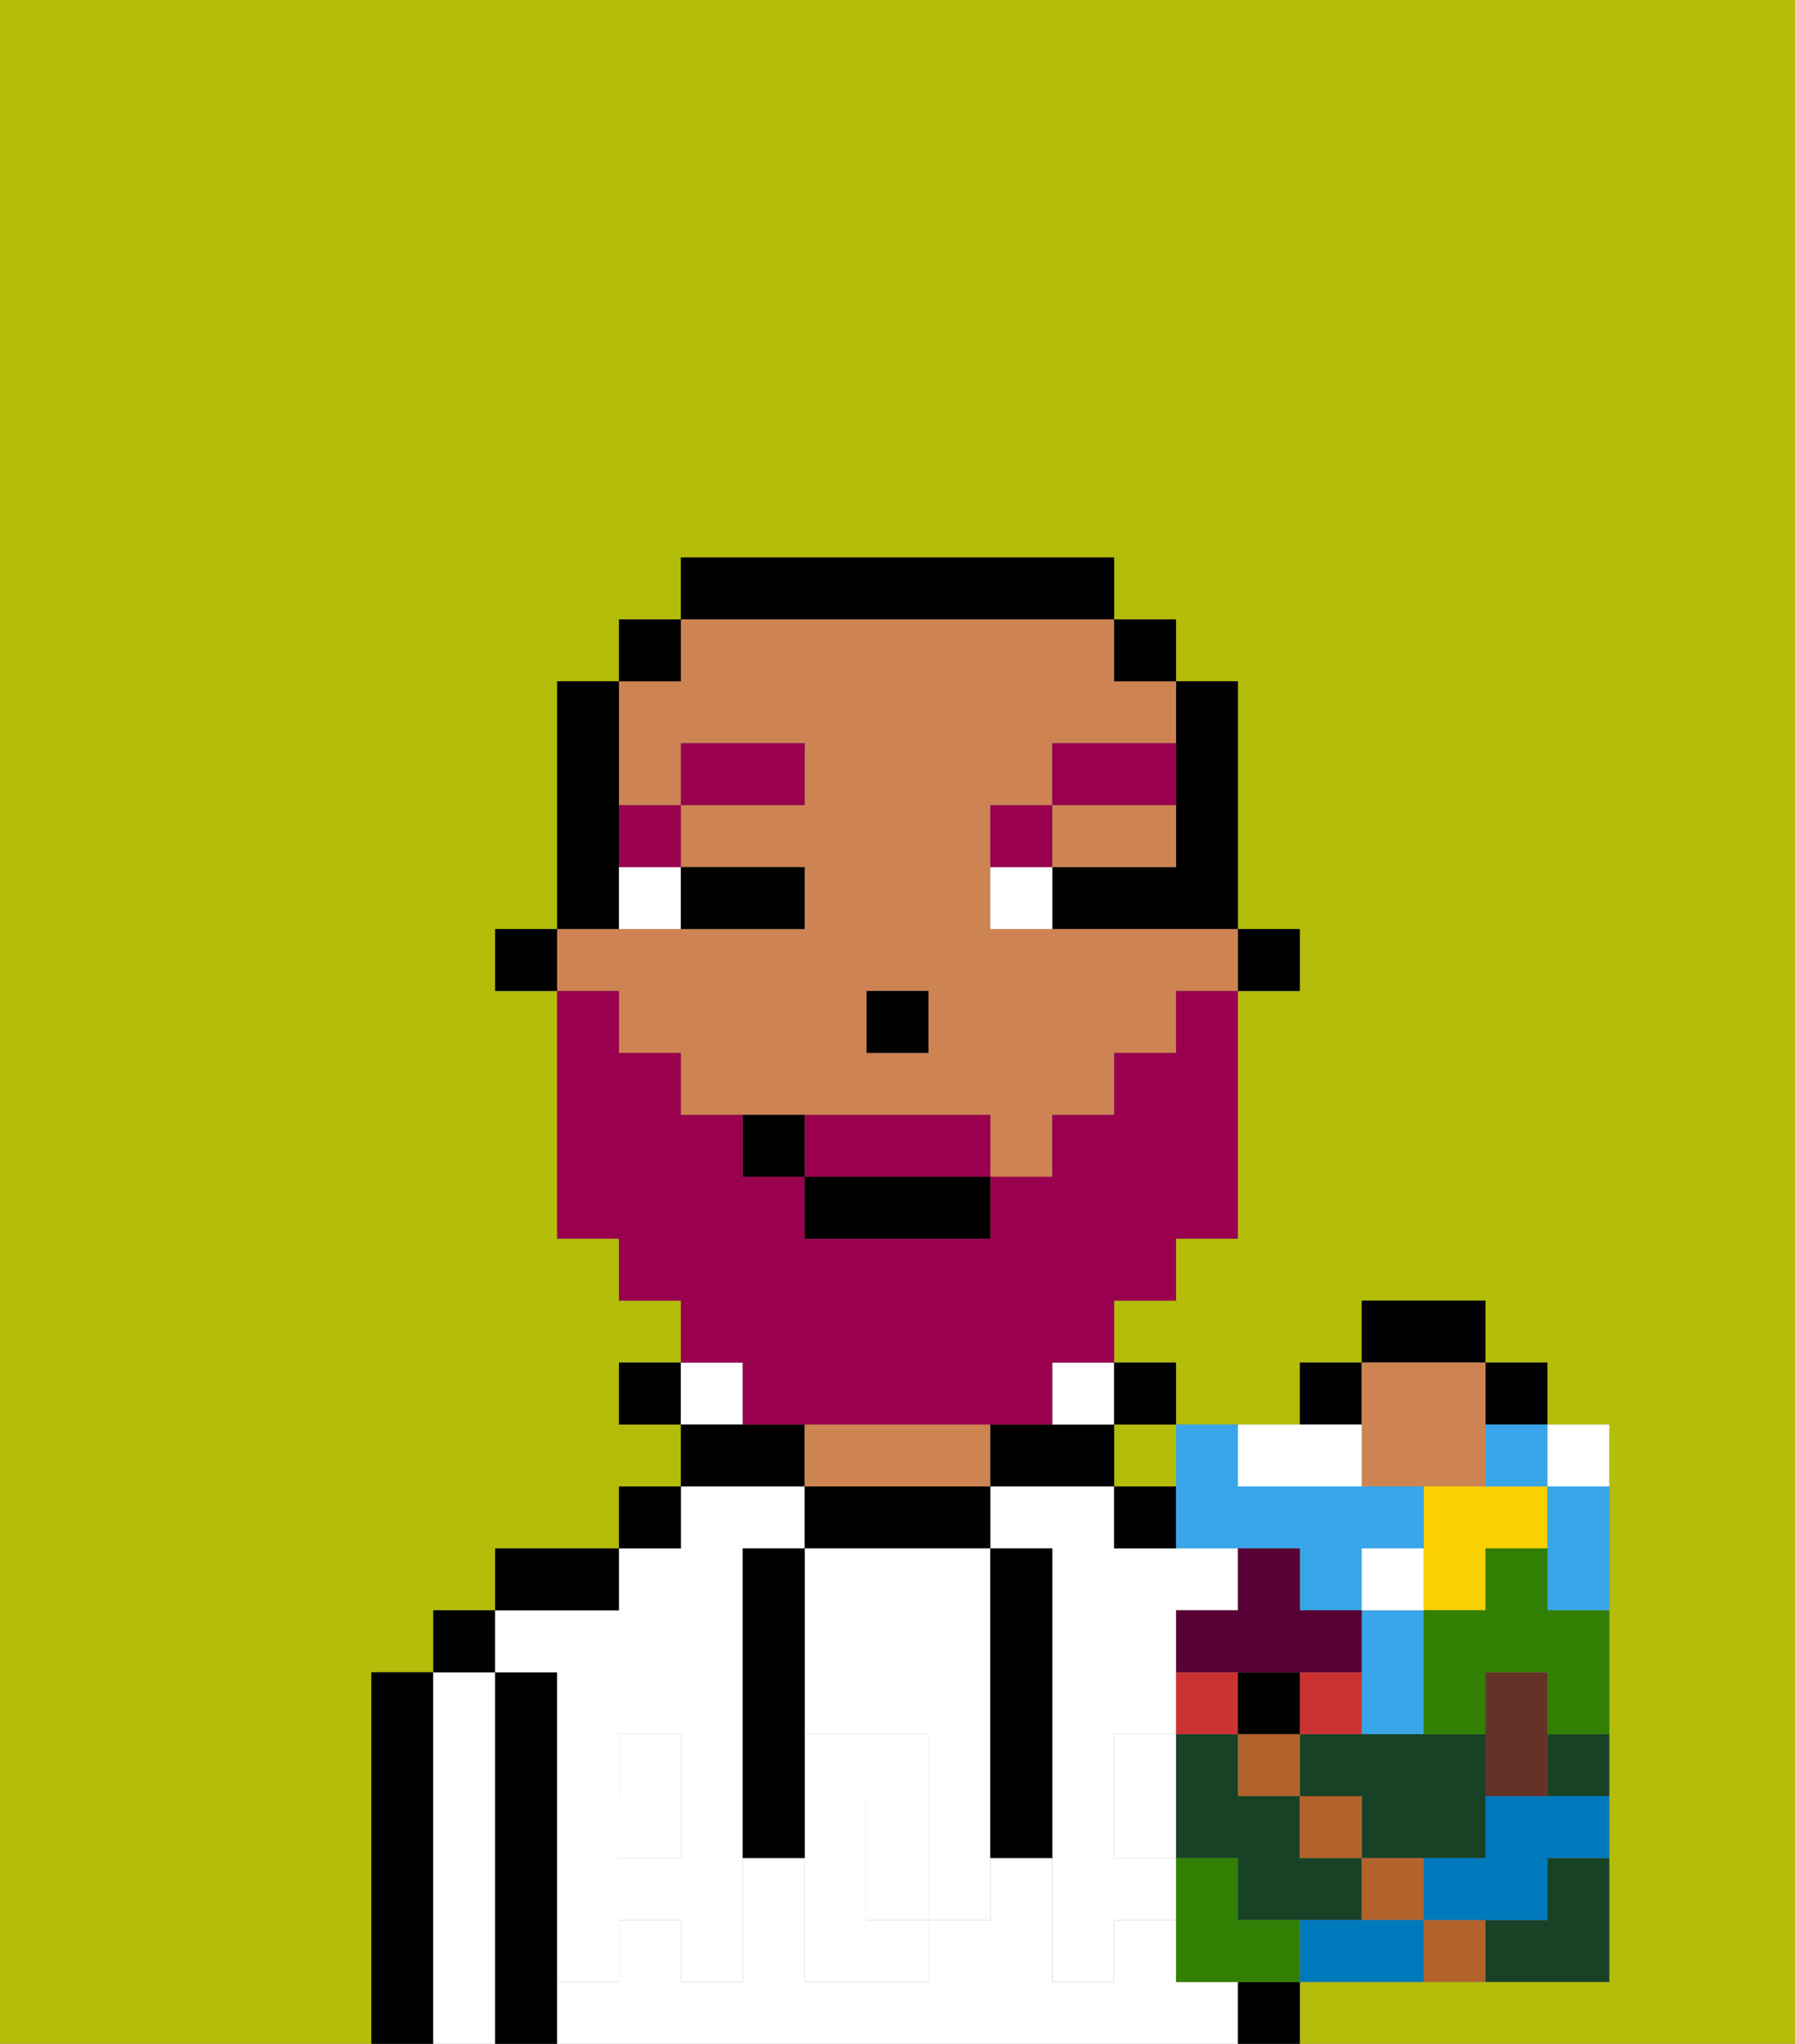 <svg xmlns="http://www.w3.org/2000/svg" viewBox="0 0 29 33"><rect x="0" y="0" width="29" height="33" fill="#808080" stroke="none"/><defs><style>polygon,rect,path{shape-rendering:crispedges;}.qa71-1{fill:#b4bd09;}.qa71-2{fill:#000000;}.qa71-3{fill:#ffffff;}.qa71-4{fill:#ce8452;}.qa71-5{fill:#ffffff;}.qa71-6{fill:#ffffff;}.qa71-7{fill:#99004d;}.qa71-8{fill:#99004d;}.qa71-9{fill:#fad000;}.qa71-10{fill:#38a6e8;}.qa71-11{fill:#184226;}.qa71-12{fill:#cc3232;}.qa71-13{fill:#590035;}.qa71-14{fill:#b2622b;}.qa71-15{fill:#0079bc;}.qa71-16{fill:#663228;}.qa71-17{fill:#317f03;}</style></defs><path class="qa71-1" d="M0,33H6V27H7V26H8V25h2V24h1V23H10V22h1V21H10V20H9V16H8V15H9V11h1V10h1V9h7v1h1v1h1v4h1v1H20v4H19v1H18v1h1v1h2V22h1V21h2v1h1v1h1v9H21v1h8V0H0Z"/><rect class="qa71-1" x="18" y="23" width="1" height="1"/><path class="qa71-2" d="M7,27H6v6H7V27Z"/><path class="qa71-3" d="M8,27H7v6H8V27Z"/><rect class="qa71-2" x="7" y="26" width="1" height="1"/><path class="qa71-2" d="M9,31V27H8v6H9V31Z"/><path class="qa71-3" d="M19,32V31H18v1H17V30H16v1H15v1H13V30H12v2H11V31H10v1H9v1H20V32Z"/><rect class="qa71-3" x="10" y="29" width="1" height="1"/><path class="qa71-3" d="M9,27v2h1V28h1v1h1V25h1V24H11v1H10v1H8v1Z"/><path class="qa71-3" d="M16,24v1h1v4h1V28h1V25H18V24H16Z"/><rect class="qa71-3" x="18" y="29" width="1" height="1"/><path class="qa71-2" d="M10,25H8v1h2Z"/><rect class="qa71-2" x="10" y="24" width="1" height="1"/><rect class="qa71-2" x="10" y="22" width="1" height="1"/><rect class="qa71-3" x="11" y="22" width="1" height="1"/><path class="qa71-2" d="M13,23H11v1h2Z"/><path class="qa71-2" d="M16,25V24H13v1h3Z"/><path class="qa71-4" d="M16,24V23H13v1h3Z"/><path class="qa71-2" d="M17,24h1V23H16v1Z"/><path class="qa71-3" d="M17,23h1V22H17Z"/><rect class="qa71-2" x="18" y="24" width="1" height="1"/><rect class="qa71-2" x="18" y="22" width="1" height="1"/><rect class="qa71-2" x="20" y="32" width="1" height="1"/><path class="qa71-3" d="M13,28h2v1h1V25H13v3Z"/><path class="qa71-3" d="M14,29v2h1V29Z"/><path class="qa71-5" d="M18,30V29H17v3h1V31h1V30Z"/><rect class="qa71-5" x="18" y="28" width="1" height="1"/><path class="qa71-5" d="M15,29v2h1V29Z"/><path class="qa71-5" d="M14,30V29h1V28H13v4h2V31H14Z"/><path class="qa71-5" d="M11,29v1H10V29H9v3h1V31h1v1h1V29Z"/><rect class="qa71-5" x="10" y="28" width="1" height="1"/><path class="qa71-2" d="M13,27V25H12v5h1V27Z"/><path class="qa71-2" d="M17,28V25H16v5h1V28Z"/><rect class="qa71-2" x="20" y="15" width="1" height="1"/><path class="qa71-2" d="M19,13v1H17v1h3V11H19v2Z"/><path class="qa71-4" d="M18,14h1V13H17v1Z"/><path class="qa71-4" d="M10,17h1v1h5v1h1V18h1V17h1V16h1V15H16V13h1V12h2V11H18V10H11v1H10v2h1V12h2v1H11v1h2v1H9v1h1Zm4-1h1v1H14Z"/><rect class="qa71-2" x="18" y="10" width="1" height="1"/><path class="qa71-2" d="M18,10V9H11v1h7Z"/><rect class="qa71-2" x="10" y="10" width="1" height="1"/><path class="qa71-2" d="M10,14V11H9v4h1Z"/><rect class="qa71-2" x="8" y="15" width="1" height="1"/><rect class="qa71-2" x="14" y="16" width="1" height="1"/><path class="qa71-6" d="M10,15h1V14H10Z"/><path class="qa71-6" d="M16,14v1h1V14Z"/><path class="qa71-2" d="M12,15h1V14H11v1Z"/><path class="qa71-7" d="M11,14V13H10v1Z"/><rect class="qa71-7" x="11" y="12" width="2" height="1"/><path class="qa71-7" d="M17,13H16v1h1Z"/><path class="qa71-7" d="M19,12H17v1h2Z"/><path class="qa71-8" d="M15,18H13v1h3V18Z"/><path class="qa71-8" d="M12,23h5V22h1V21h1V20h1V16H19v1H18v1H17v1H16v1H13V19H12V18H11V17H10V16H9v4h1v1h1v1h1Z"/><rect class="qa71-2" x="13" y="19" width="3" height="1"/><path class="qa71-2" d="M12,18v1h1V18Z"/><path class="qa71-6" d="M20,26V25H19v1Z"/><path class="qa71-2" d="M24,21H22v1h2Z"/><rect class="qa71-2" x="21" y="22" width="1" height="1"/><rect class="qa71-2" x="24" y="22" width="1" height="1"/><path class="qa71-4" d="M22,24h2V22H22v2Z"/><path class="qa71-9" d="M24,26V25h1V24H23v2Z"/><path class="qa71-10" d="M19,25h2v1h1V25h1V24H20V23H19v2Z"/><path class="qa71-10" d="M22,28h1V26H22v2Z"/><path class="qa71-11" d="M21,30V29H20V28H19v2h1v1h2V30Z"/><path class="qa71-11" d="M21,28v1h1v1h2V28H21Z"/><path class="qa71-11" d="M25,31H24v1h2V30H25Z"/><path class="qa71-6" d="M23,25H22v1h1Z"/><path class="qa71-6" d="M21,24h1V23H20v1Z"/><path class="qa71-6" d="M26,24V23H25v1Z"/><path class="qa71-12" d="M20,27H19v1h1Z"/><path class="qa71-12" d="M22,28V27H21v1Z"/><rect class="qa71-2" x="20" y="27" width="1" height="1"/><path class="qa71-13" d="M19,26v1h3V26H21V25H20v1Z"/><rect class="qa71-14" x="20" y="28" width="1" height="1"/><rect class="qa71-14" x="21" y="29" width="1" height="1"/><path class="qa71-14" d="M22,31h1V30H22Z"/><path class="qa71-14" d="M23,31v1h1V31Z"/><path class="qa71-10" d="M25,25v1h1V24H25Z"/><path class="qa71-10" d="M24,24h1V23H24Z"/><path class="qa71-15" d="M24,29v1H23v1h2V30h1V29H24Z"/><path class="qa71-15" d="M22,31H21v1h2V31Z"/><path class="qa71-11" d="M25,29h1V28H25Z"/><path class="qa71-16" d="M25,29V27H24v2Z"/><path class="qa71-17" d="M25,25H24v1H23v2h1V27h1v1h1V26H25Z"/><path class="qa71-17" d="M20,31V30H19v2h2V31Z"/></svg>